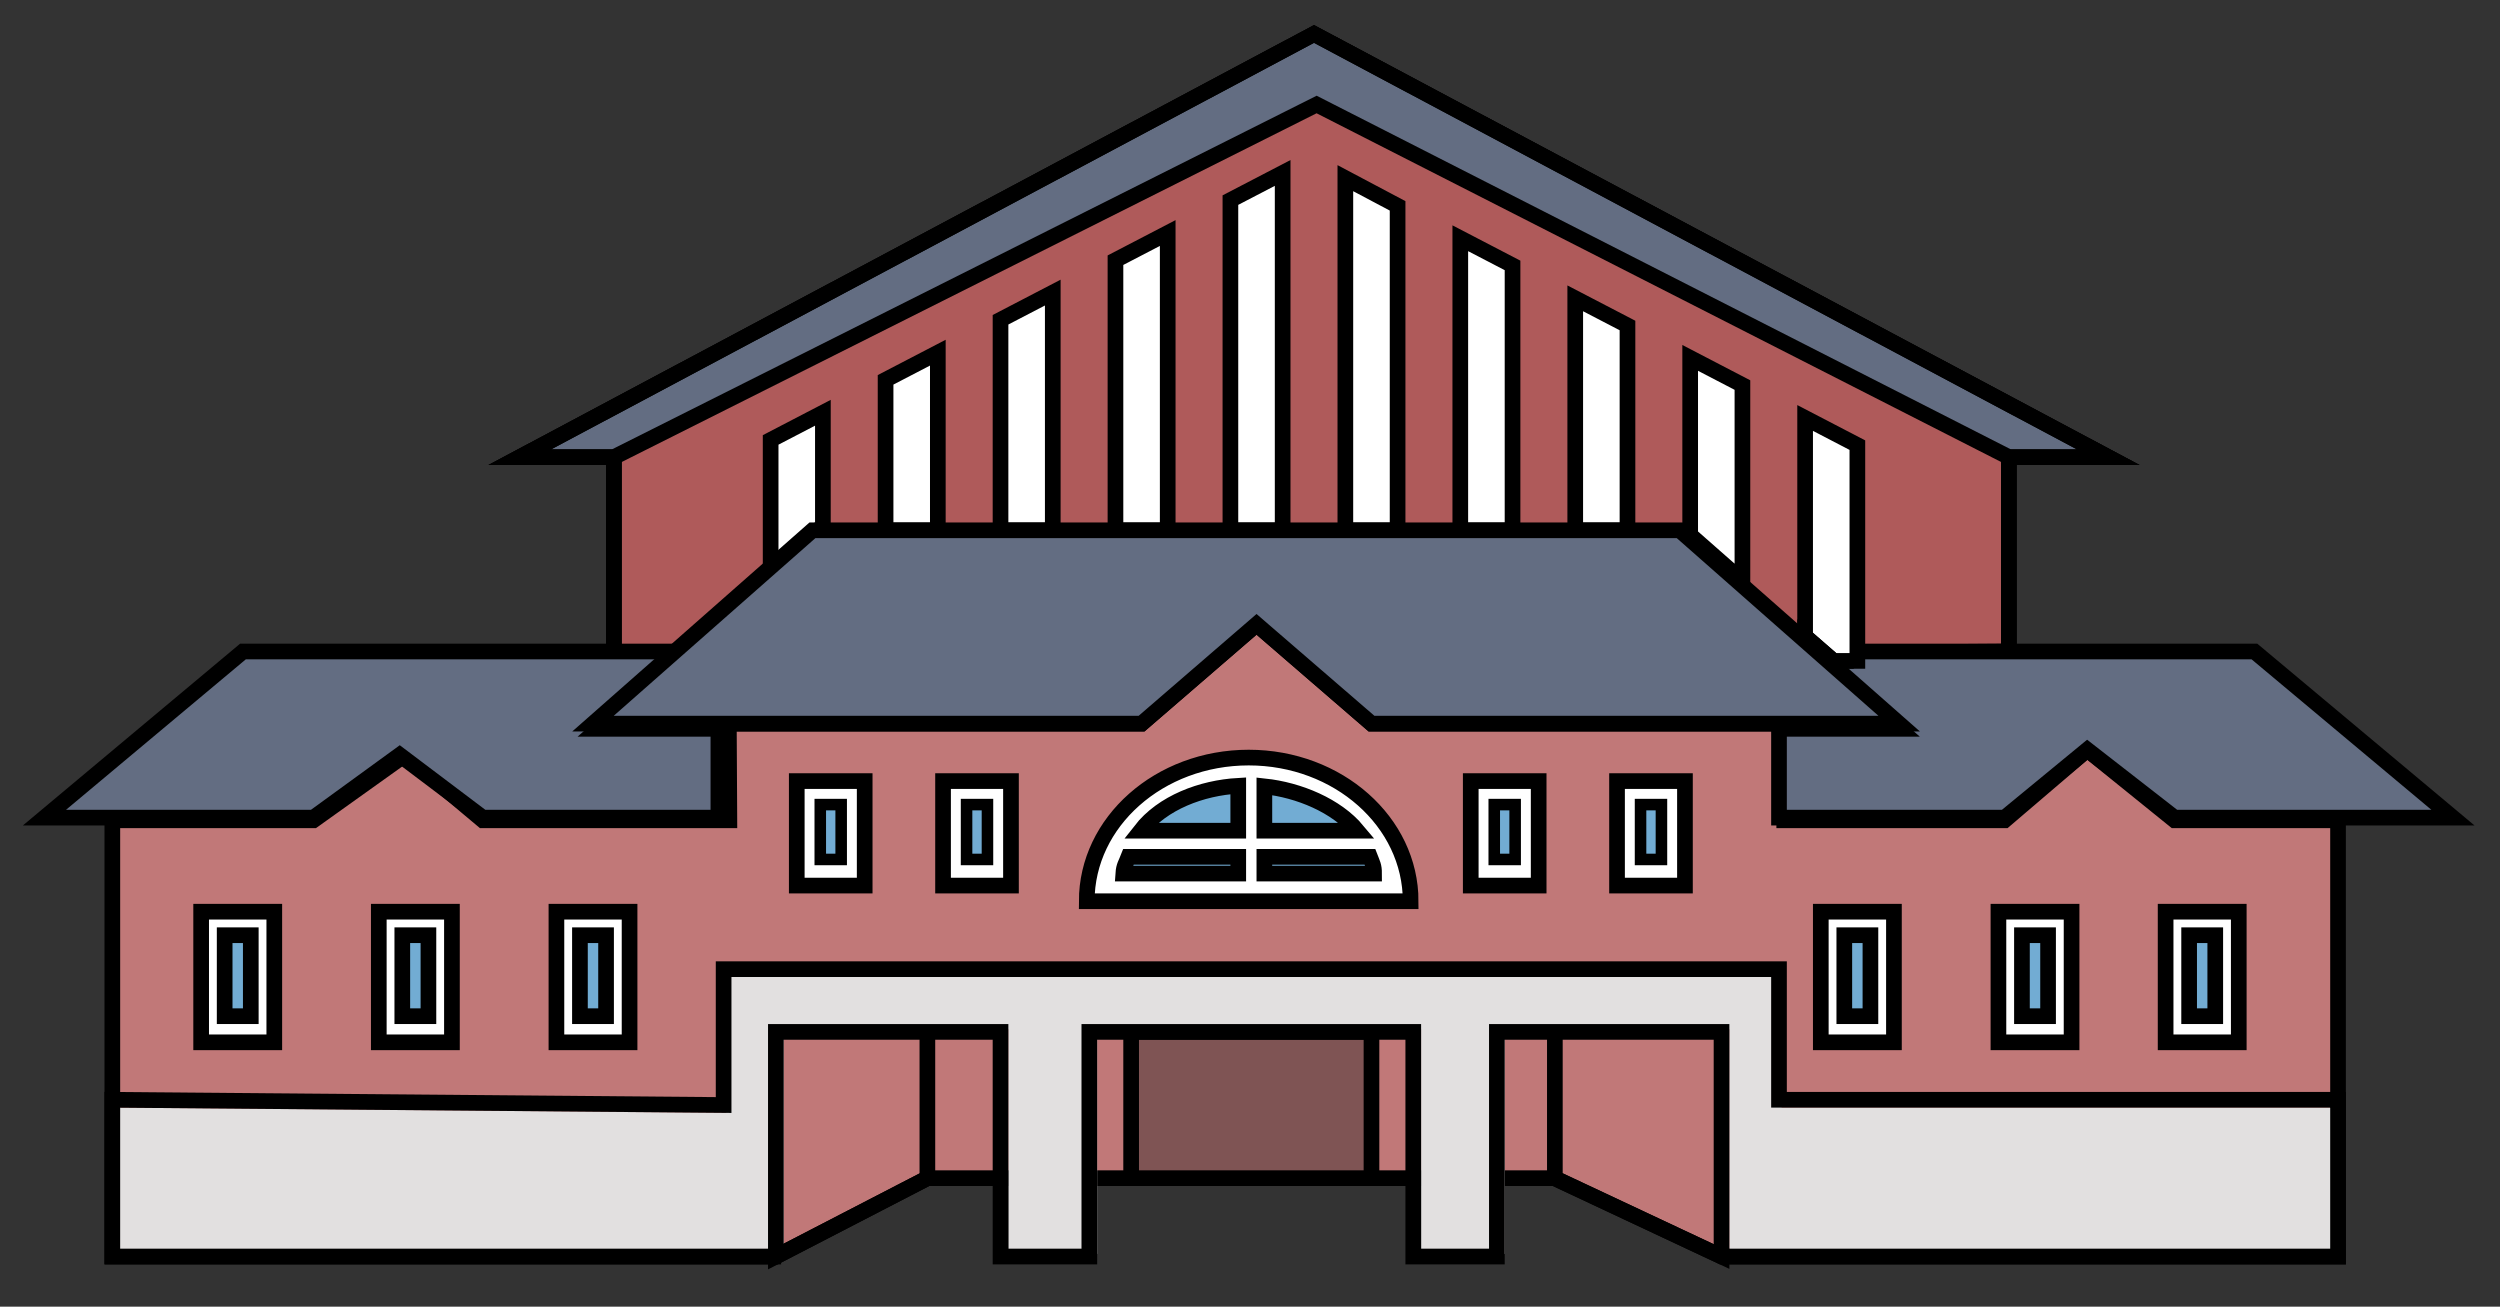 <?xml version="1.0" encoding="utf-8"?>
<!-- Generator: Adobe Illustrator 22.1.0, SVG Export Plug-In . SVG Version: 6.00 Build 0)  -->
<svg version="1.1" id="Layer_1" xmlns="http://www.w3.org/2000/svg" xmlns:xlink="http://www.w3.org/1999/xlink" x="0px" y="0px"
	 viewBox="0 0 478.5 250.1" style="enable-background:new 0 0 478.5 250.1;" xml:space="preserve">
<rect x="0" y="0" width="478.5" height="250.1" fill="#333333" stroke="none"/>
<style type="text/css">
	.st0{fill:#AF5A5A;stroke:#000000;stroke-width:3;stroke-miterlimit:10;}
	.st1{fill:#636D82;stroke:#000000;stroke-width:3;stroke-miterlimit:10;}
	.st2{fill:#C17878;stroke:#000000;stroke-width:3;stroke-miterlimit:10;}
	.st3{fill:#7F5454;stroke:#000000;stroke-width:3;stroke-miterlimit:10;}
	.st4{fill:none;stroke:#000000;stroke-width:3;stroke-miterlimit:10;}
	.st5{fill:#FFFFFF;stroke:#000000;stroke-width:3;stroke-miterlimit:10;}
	.st6{fill:#72ACD3;stroke:#000000;stroke-width:3;stroke-miterlimit:10;}
	.st7{fill:#72ACD3;stroke:#000000;stroke-width:2.208;stroke-miterlimit:10;}
	.st8{fill:#E2E0E0;}
</style>
<polygon class="st0" points="384.5,124.7 384.5,87.5 403.5,87.5 251.5,6.5 99.5,87.5 117.5,87.5 117.5,125 217.5,125 239.5,111.5 
	271.5,125.5 "/>
<polygon class="st1" points="384.5,87.5 384.5,87.5 403.5,87.5 251.5,6.5 99.5,87.5 117.5,87.5 117.5,87.5 252,20 "/>
<polygon class="st2" points="447.5,240.5 329.5,240.5 297.5,225.5 177.5,225.5 148.5,240.5 21.5,240.5 21.5,157 60,157 77.5,144.5 
	92.4,157 139.6,157 139.5,138.5 218.5,138.5 240.5,119.5 262.5,138.5 341.5,138.5 341.5,157 383.7,157 399.5,143.5 416.2,157 
	447.5,157 "/>
<polygon class="st1" points="346.8,124.7 431.5,124.7 469.5,156.5 416.2,156.5 399.5,143.5 383.7,156.5 340.5,156.5 340.5,139.5 
	363.5,139.5 "/>
<polygon class="st1" points="131.2,124.7 46.5,124.7 8.5,156.5 60,156.5 76.5,144.5 92.4,156.5 137.5,156.5 137.5,139.5 
	114.5,139.5 "/>
<rect x="216.5" y="197.5" class="st3" width="46" height="28"/>
<polyline class="st4" points="384.5,124.7 384.5,87.5 403.5,87.5 251.5,6.5 99.5,87.5 117.5,87.5 117.5,125 "/>
<polygon class="st5" points="157.5,101.5 157.5,79 147.5,84.2 147.5,109.4 156.5,101.5 "/>
<polygon class="st5" points="179.5,67.5 169.5,72.7 169.5,101.5 179.5,101.5 "/>
<polygon class="st5" points="201.5,56 191.5,61.2 191.5,101.5 201.5,101.5 "/>
<polygon class="st5" points="223.5,44.6 213.5,49.8 213.5,101.5 223.5,101.5 "/>
<polygon class="st5" points="245.5,33.1 235.5,38.3 235.5,101.5 245.5,101.5 "/>
<polygon class="st5" points="267.5,39.4 257.5,34.1 257.5,101.5 267.5,101.5 "/>
<polygon class="st5" points="289.5,50.8 279.5,45.6 279.5,101.5 289.5,101.5 "/>
<polygon class="st5" points="311.5,62.3 301.5,57.1 301.5,101.5 311.5,101.5 "/>
<polygon class="st5" points="333.5,73.7 323.5,68.5 323.5,102.4 333.5,111.2 "/>
<polygon class="st5" points="355.5,126.5 355.5,85.2 345.5,80 345.5,121.8 350.9,126.5 "/>
<polygon class="st4" points="350.9,126.5 345.5,121.8 345.5,126.5 "/>
<polygon class="st1" points="155.5,101.5 113.5,138.5 218.5,138.5 240.5,119.5 262.5,138.5 363.5,138.5 321.5,101.5 "/>
<rect x="38.5" y="174.5" class="st5" width="14" height="25"/>
<rect x="43" y="179" class="st6" width="5" height="15.5"/>
<rect x="72.5" y="174.5" class="st5" width="14" height="25"/>
<rect x="106.5" y="174.5" class="st5" width="14" height="25"/>
<rect x="348.5" y="174.5" class="st5" width="14" height="25"/>
<rect x="414.5" y="174.5" class="st5" width="14" height="25"/>
<rect x="382.5" y="174.5" class="st5" width="14" height="25"/>
<rect x="152.5" y="149.5" class="st5" width="13" height="20"/>
<rect x="180.5" y="149.5" class="st5" width="13" height="20"/>
<rect x="281.5" y="149.5" class="st5" width="13" height="20"/>
<rect x="309.5" y="149.5" class="st5" width="13" height="20"/>
<path class="st7" d="M239,145c-17.1,0-31,12.3-31,27.5h62C270,157.3,256.1,145,239,145z"/>
<polygon class="st8" points="331,240 331,197 288,197 288,240 272,240 272,197 210,197 210,240 193,240 193,197 150,197 150,240 
	22,240 22,212 139,213 139,185 341,185 341,212 448,212 448,240 "/>
<polyline class="st4" points="149.5,240.5 21.5,240.5 21.5,210.5 138.5,211.5 138.5,185.5 340.5,185.5 340.5,210.5 447.5,210.5 
	447.5,240.5 330.5,240.5 "/>
<polyline class="st4" points="297.6,197.5 297.6,225.5 329.5,240.5 329.5,197.5 286.5,197.5 286.5,240.5 270.5,240.5 270.5,197.5 
	208.5,197.5 208.5,240.5 191.5,240.5 191.5,197.5 148.5,197.5 148.5,240.5 177.5,225.5 177.5,197.5 "/>
<path class="st5" d="M239,145c-17.1,0-31,12.3-31,27.5h62C270,157.3,256.1,145,239,145z M259.8,159H242v-8.5
	C248.6,151.2,255.8,154.2,259.8,159z M237,150.4v8.6h-18.7C222.5,153.6,230,150.8,237,150.4z M216,164h21v3.2h-22
	C215.1,165.7,215.5,165.3,216,164z M242,167.2V164h20.2c0.5,1.3,0.8,1.7,0.8,3.2H242z"/>
<rect x="77" y="179" class="st6" width="5" height="15.5"/>
<rect x="111" y="179" class="st6" width="5" height="15.5"/>
<rect x="157" y="154" class="st7" width="4" height="10.5"/>
<rect x="185" y="154" class="st7" width="4" height="10.5"/>
<rect x="286" y="154" class="st7" width="4" height="10.5"/>
<rect x="314" y="154" class="st7" width="4" height="10.5"/>
<rect x="353" y="179" class="st6" width="5" height="15.5"/>
<rect x="387" y="179" class="st6" width="5" height="15.5"/>
<rect x="419" y="179" class="st6" width="5" height="15.5"/>
</svg>
